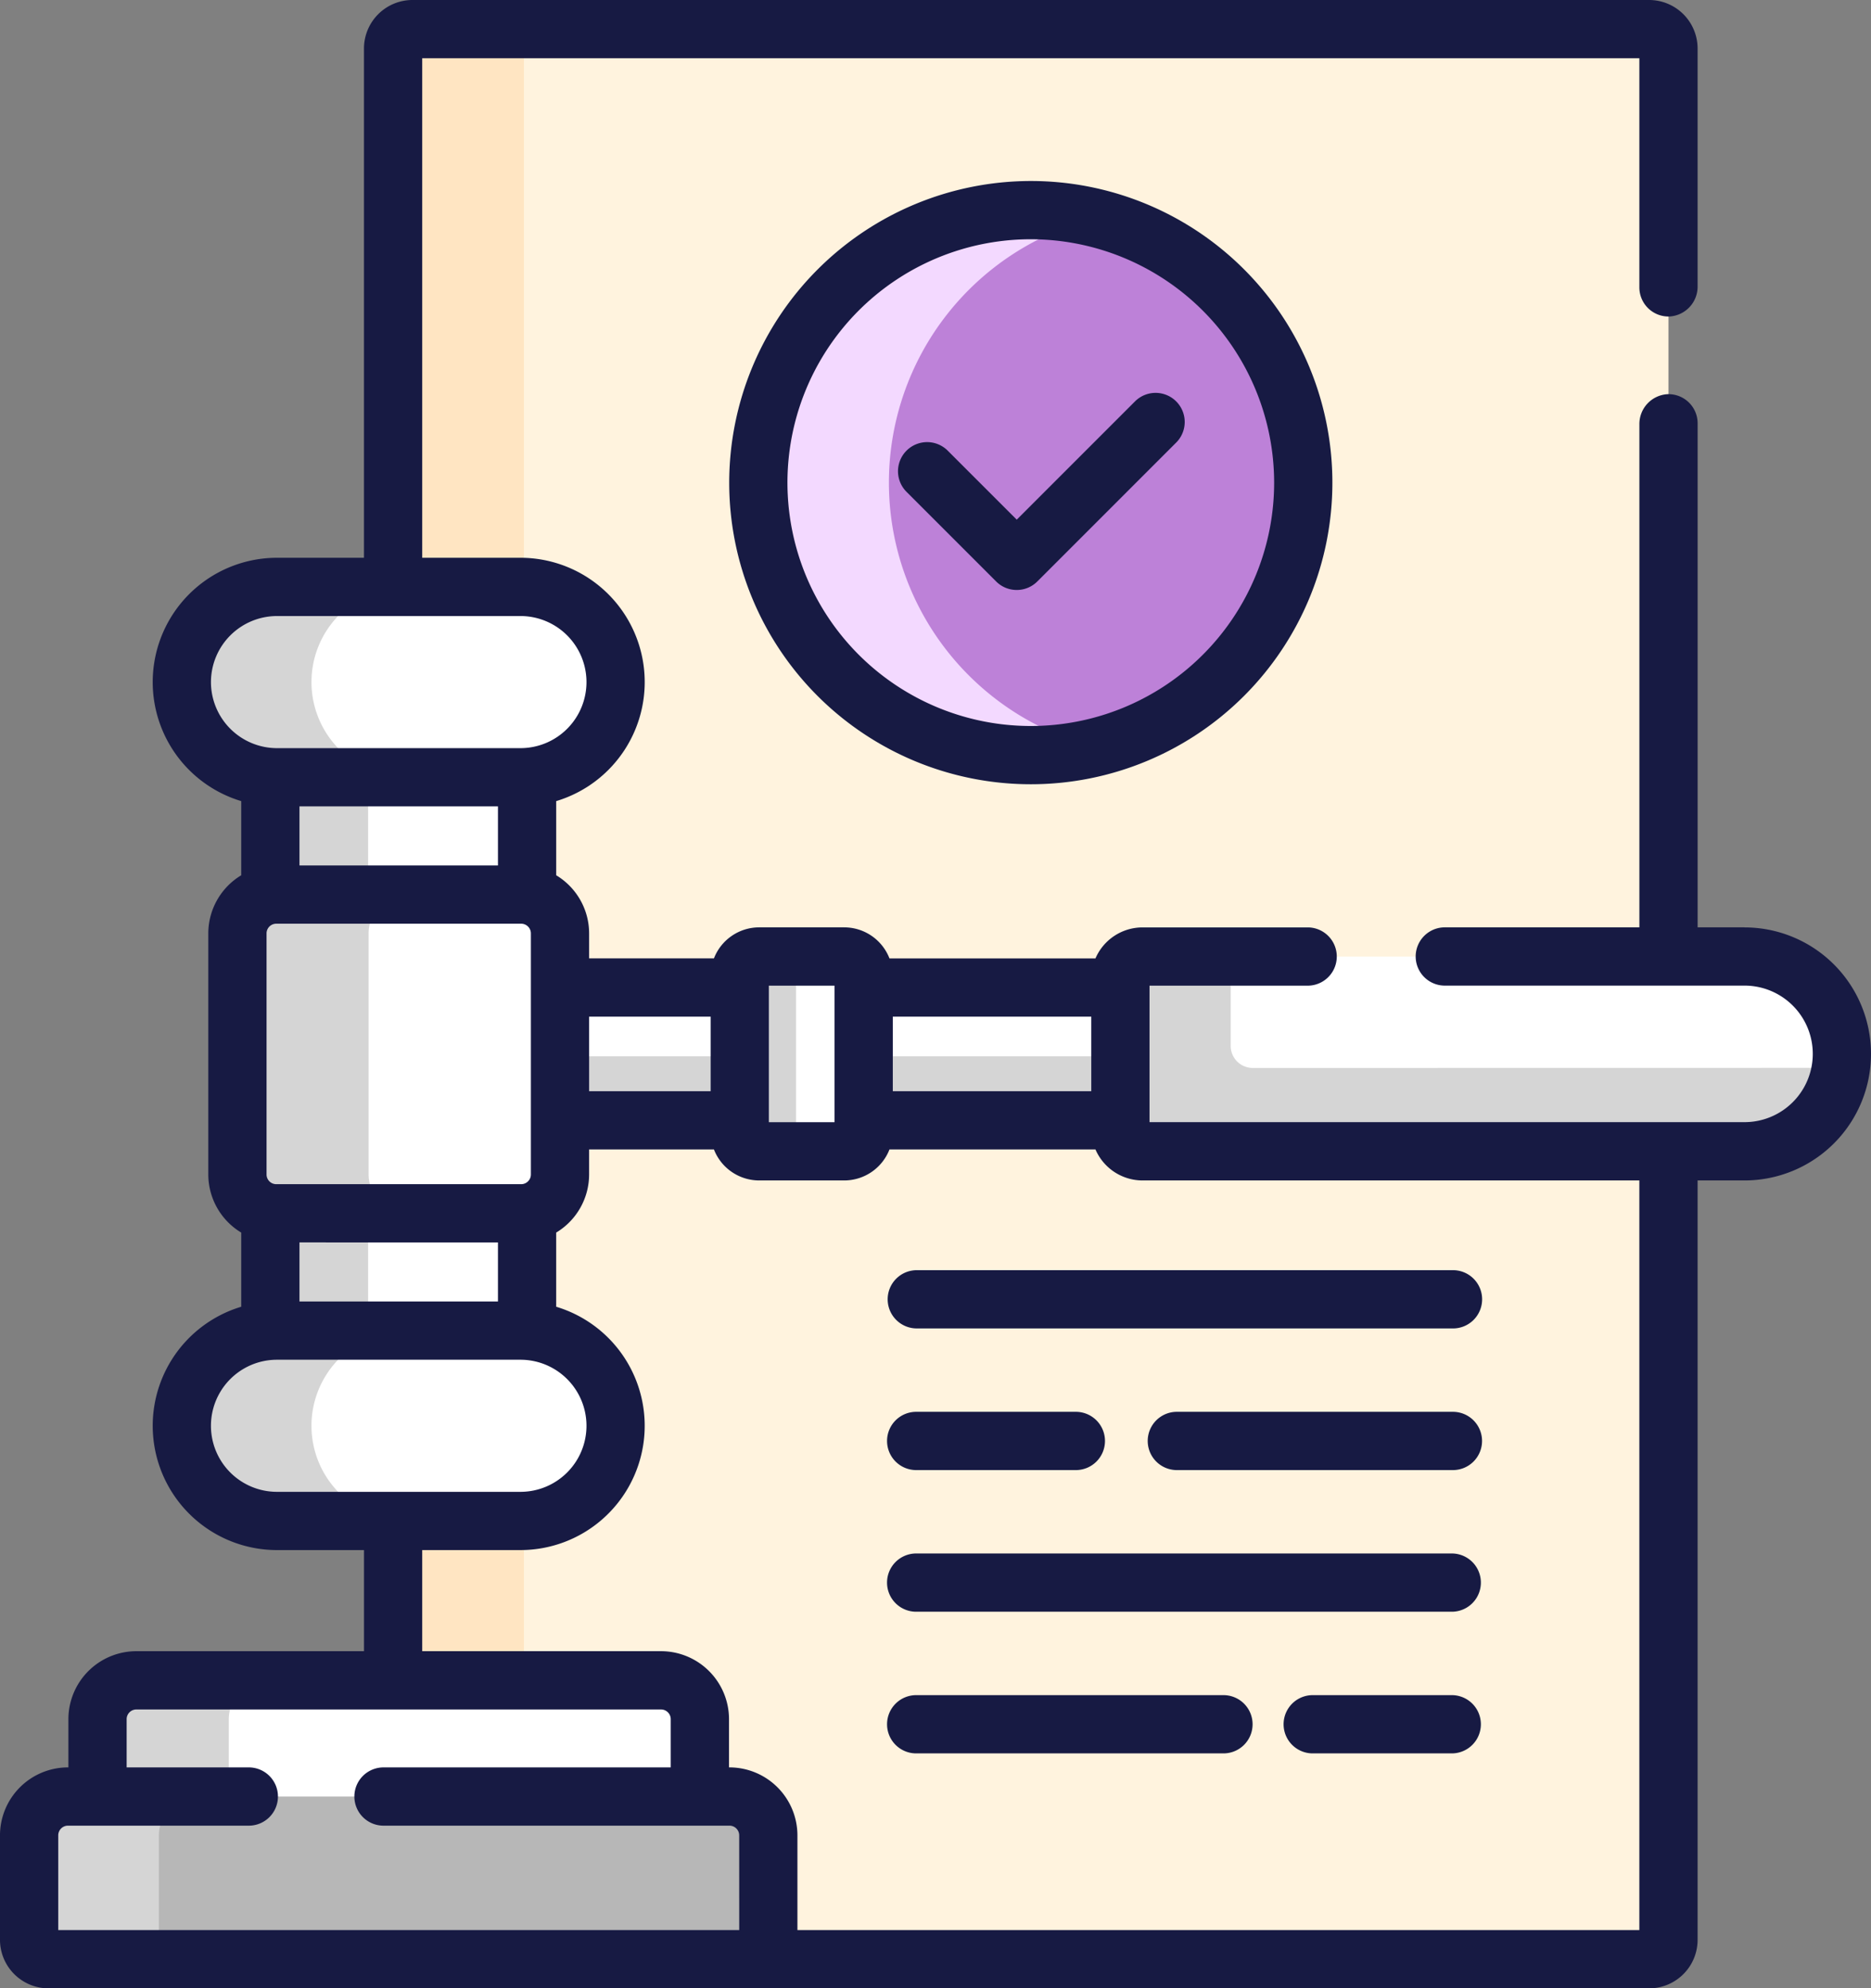 <svg xmlns="http://www.w3.org/2000/svg" width="144.072" height="153.089" viewBox="0 0 144.072 153.089">
  <rect x="0" y="0" width="144.072" height="153.089" fill="#808080" stroke="none"/>
  <g id="Grupo_53444" data-name="Grupo 53444" transform="translate(-280.731 -484.456)">
    <g id="obediente" transform="translate(265.653 484.456)">
      <g id="Grupo_53286" data-name="Grupo 53286" transform="translate(45.348 2.243)">
        <path id="Trazado_98607" data-name="Trazado 98607" d="M213.028,7.5H117.81A1.5,1.5,0,0,0,116.315,9v41.45h9.805a7.327,7.327,0,0,1,.511,14.636v9.09h0a2.988,2.988,0,0,1,2.535,2.952v18.56a2.988,2.988,0,0,1-2.535,2.952h0v9.09a7.327,7.327,0,0,1-.511,14.636h-9.805v12.27h20.634a2.99,2.99,0,0,1,2.99,2.99v5.949s0,.005,0,.008h2.278a2.99,2.99,0,0,1,2.99,2.99V156.1h69.316V9A1.5,1.5,0,0,0,213.028,7.5Z" transform="translate(-116.315 -7.5)" fill="#fff3de"/>
      </g>
      <g id="Grupo_53287" data-name="Grupo 53287" transform="translate(45.348 2.243)">
        <path id="Trazado_98608" data-name="Trazado 98608" d="M126.12,50.445c.089,0,.178,0,.267.007V9a1.5,1.5,0,0,1,1.5-1.5H117.81A1.5,1.5,0,0,0,116.315,9v41.45Z" transform="translate(-116.315 -7.5)" fill="#ffe5c2"/>
        <path id="Trazado_98609" data-name="Trazado 98609" d="M126.12,391.634h-9.805V403.9h10.072V391.627C126.3,391.63,126.21,391.634,126.12,391.634Z" transform="translate(-116.315 -276.773)" fill="#ffe5c2"/>
      </g>
      <g id="Grupo_53305" data-name="Grupo 53305" transform="translate(17.321 45.187)">
        <g id="Grupo_53288" data-name="Grupo 53288" transform="translate(40.879 30.846)">
          <path id="Trazado_98610" data-name="Trazado 98610" d="M159.3,254.29h13.84v10.225H159.3Z" transform="translate(-159.296 -254.29)" fill="#fff"/>
          <path id="Trazado_98611" data-name="Trazado 98611" d="M237.5,254.29H257.27v10.225H237.5Z" transform="translate(-214.118 -254.29)" fill="#fff"/>
        </g>
        <g id="Grupo_53289" data-name="Grupo 53289" transform="translate(40.879 36.141)">
          <path id="Trazado_98612" data-name="Trazado 98612" d="M159.3,272h13.84v4.93H159.3Z" transform="translate(-159.296 -272)" fill="#d5d5d5"/>
          <path id="Trazado_98613" data-name="Trazado 98613" d="M237.5,272H257.27v4.93H237.5Z" transform="translate(-214.118 -272)" fill="#d5d5d5"/>
        </g>
        <g id="Grupo_53290" data-name="Grupo 53290" transform="translate(84.031 28.46)">
          <path id="Trazado_98614" data-name="Trazado 98614" d="M359.172,253.809a7.5,7.5,0,0,1-7.5,7.5H305.32a1.7,1.7,0,0,1-1.7-1.7V248.014a1.7,1.7,0,0,1,1.7-1.7h46.354A7.5,7.5,0,0,1,359.172,253.809Z" transform="translate(-303.616 -246.31)" fill="#fff"/>
        </g>
        <g id="Grupo_53291" data-name="Grupo 53291" transform="translate(84.031 28.46)">
          <path id="Trazado_98615" data-name="Trazado 98615" d="M313.807,254.888a1.7,1.7,0,0,1-1.7-1.7V246.31H305.32a1.7,1.7,0,0,0-1.7,1.7V259.6a1.7,1.7,0,0,0,1.7,1.7h46.354a7.5,7.5,0,0,0,7.42-6.419Z" transform="translate(-303.616 -246.31)" fill="#d5d5d5"/>
        </g>
        <g id="Grupo_53292" data-name="Grupo 53292" transform="translate(54.719 28.46)">
          <path id="Trazado_98616" data-name="Trazado 98616" d="M215.128,247.806v12.007a1.5,1.5,0,0,1-1.495,1.5H207.08a1.5,1.5,0,0,1-1.5-1.5V247.806a1.5,1.5,0,0,1,1.5-1.5h6.553a1.5,1.5,0,0,1,1.495,1.5Z" transform="translate(-205.585 -246.311)" fill="#fff"/>
        </g>
        <g id="Grupo_53293" data-name="Grupo 53293" transform="translate(54.719 28.46)">
          <path id="Trazado_98617" data-name="Trazado 98617" d="M209.92,259.813V247.806a1.5,1.5,0,0,1,1.5-1.5H207.08a1.5,1.5,0,0,0-1.5,1.5v12.007a1.5,1.5,0,0,0,1.5,1.5h4.335A1.5,1.5,0,0,1,209.92,259.813Z" transform="translate(-205.585 -246.311)" fill="#d5d5d5"/>
        </g>
        <g id="Grupo_53294" data-name="Grupo 53294" transform="translate(18.575 14.636)">
          <path id="Trazado_98618" data-name="Trazado 98618" d="M104.016,312.335H85.158a3,3,0,0,1-.455-.038v9.09c.169-.012.339-.02.511-.02H103.96c.172,0,.342.008.511.02V312.3A2.961,2.961,0,0,1,104.016,312.335Z" transform="translate(-84.703 -278.743)" fill="#fff"/>
          <path id="Trazado_98619" data-name="Trazado 98619" d="M85.158,312.335a3,3,0,0,1-.455-.038v9.09c.169-.012.339-.02.511-.02h7.018v-9.032H85.158Z" transform="translate(-84.703 -278.743)" fill="#d5d5d5"/>
          <path id="Trazado_98620" data-name="Trazado 98620" d="M85.158,209.131h18.858a3,3,0,0,1,.455.038v-9.09c-.169.012-.339.02-.511.02H85.214c-.172,0-.342-.008-.511-.02v9.09A3,3,0,0,1,85.158,209.131Z" transform="translate(-84.703 -200.079)" fill="#fff"/>
          <path id="Trazado_98621" data-name="Trazado 98621" d="M85.158,209.13h7.074V200.1H85.214c-.172,0-.342-.008-.511-.02v9.09A3.043,3.043,0,0,1,85.158,209.13Z" transform="translate(-84.703 -200.078)" fill="#d5d5d5"/>
        </g>
        <g id="Grupo_53295" data-name="Grupo 53295" transform="translate(16.041 23.688)">
          <path id="Trazado_98622" data-name="Trazado 98622" d="M101.063,233.342V251.9a2.99,2.99,0,0,1-2.99,2.99H79.215a2.99,2.99,0,0,1-2.99-2.99v-18.56a2.99,2.99,0,0,1,2.99-2.99H98.073A2.99,2.99,0,0,1,101.063,233.342Z" transform="translate(-76.225 -230.352)" fill="#fff"/>
        </g>
        <g id="Grupo_53296" data-name="Grupo 53296" transform="translate(16.041 23.688)">
          <path id="Trazado_98623" data-name="Trazado 98623" d="M86.324,251.9v-18.56a2.99,2.99,0,0,1,2.99-2.99h-10.1a2.99,2.99,0,0,0-2.99,2.99V251.9a2.99,2.99,0,0,0,2.99,2.99h10.1A2.99,2.99,0,0,1,86.324,251.9Z" transform="translate(-76.225 -230.352)" fill="#d5d5d5"/>
        </g>
        <g id="Grupo_53299" data-name="Grupo 53299" transform="translate(0 84.186)">
          <path id="Trazado_98624" data-name="Trazado 98624" d="M86.563,441.931a3.058,3.058,0,0,0,.016-.307v-5.949a2.99,2.99,0,0,0-2.99-2.99h-40.4a2.99,2.99,0,0,0-2.99,2.99v5.949a3.06,3.06,0,0,0,.016.307Z" transform="translate(-34.927 -432.685)" fill="#fff"/>
          <path id="Trazado_98625" data-name="Trazado 98625" d="M50.318,441.931a3.06,3.06,0,0,1-.016-.307v-5.949a2.99,2.99,0,0,1,2.99-2.99H43.185a2.99,2.99,0,0,0-2.99,2.99v5.949a3.06,3.06,0,0,0,.016.307Z" transform="translate(-34.927 -432.685)" fill="#d5d5d5"/>
          <g id="Grupo_53297" data-name="Grupo 53297" transform="translate(0 8.947)">
            <path id="Trazado_98626" data-name="Trazado 98626" d="M79.5,475.134H24.073a1.5,1.5,0,0,1-1.5-1.5V465.6a2.99,2.99,0,0,1,2.99-2.99H76.507a2.99,2.99,0,0,1,2.99,2.99Z" transform="translate(-22.578 -462.608)" fill="#b7b7b7"/>
          </g>
          <g id="Grupo_53298" data-name="Grupo 53298" transform="translate(0 8.947)">
            <path id="Trazado_98627" data-name="Trazado 98627" d="M32.571,473.639V465.6a2.99,2.99,0,0,1,2.99-2.99H25.568a2.99,2.99,0,0,0-2.99,2.99v8.041a1.5,1.5,0,0,0,1.5,1.5h9.993A1.5,1.5,0,0,1,32.571,473.639Z" transform="translate(-22.578 -462.608)" fill="#d5d5d5"/>
          </g>
        </g>
        <g id="Grupo_53304" data-name="Grupo 53304" transform="translate(11.759)">
          <g id="Grupo_53300" data-name="Grupo 53300" transform="translate(0 57.26)">
            <path id="Trazado_98628" data-name="Trazado 98628" d="M95.307,349.961a7.328,7.328,0,0,1-7.328,7.328H69.233a7.328,7.328,0,1,1,0-14.656H87.979A7.328,7.328,0,0,1,95.307,349.961Z" transform="translate(-61.905 -342.633)" fill="#fff"/>
          </g>
          <g id="Grupo_53301" data-name="Grupo 53301" transform="translate(0 57.26)">
            <path id="Trazado_98629" data-name="Trazado 98629" d="M71.887,349.961a7.328,7.328,0,0,1,7.328-7.328H69.233a7.328,7.328,0,1,0,0,14.656h9.982A7.328,7.328,0,0,1,71.887,349.961Z" transform="translate(-61.905 -342.633)" fill="#d5d5d5"/>
          </g>
          <g id="Grupo_53302" data-name="Grupo 53302" transform="translate(0)">
            <path id="Trazado_98630" data-name="Trazado 98630" d="M95.307,158.456a7.328,7.328,0,0,1-7.328,7.328H69.233a7.328,7.328,0,0,1,0-14.656H87.979A7.328,7.328,0,0,1,95.307,158.456Z" transform="translate(-61.905 -151.128)" fill="#fff"/>
          </g>
          <g id="Grupo_53303" data-name="Grupo 53303">
            <path id="Trazado_98631" data-name="Trazado 98631" d="M71.887,158.456a7.328,7.328,0,0,1,7.328-7.328H69.233a7.328,7.328,0,0,0,0,14.656h9.982A7.328,7.328,0,0,1,71.887,158.456Z" transform="translate(-61.905 -151.128)" fill="#d5d5d5"/>
          </g>
        </g>
      </g>
      <g id="Grupo_53308" data-name="Grupo 53308" transform="translate(73.471 16.178)">
        <g id="Grupo_53306" data-name="Grupo 53306">
          <circle id="Elipse_9" data-name="Elipse 9" cx="20.981" cy="20.981" r="20.981" fill="#bd81d8"/>
        </g>
        <g id="Grupo_53307" data-name="Grupo 53307" transform="translate(0)">
          <path id="Trazado_98632" data-name="Trazado 98632" d="M220.427,75.088a20.986,20.986,0,0,1,15.953-20.37,20.981,20.981,0,1,0,0,40.74A20.986,20.986,0,0,1,220.427,75.088Z" transform="translate(-210.372 -54.107)" fill="#f3d9ff"/>
        </g>
      </g>
      <g id="Grupo_53309" data-name="Grupo 53309" transform="translate(15.078 0)">
        <path id="Trazado_98633" data-name="Trazado 98633" d="M149.409,71.4H145.8V32.591a2.243,2.243,0,0,0-2.311-2.242,2.3,2.3,0,0,0-2.174,2.336V71.4h-15.03a2.243,2.243,0,0,0,0,4.485h23.126a5.256,5.256,0,0,1,0,10.512H103.594V75.889h12.224a2.243,2.243,0,0,0,0-4.485H103.055a3.951,3.951,0,0,0-3.623,2.386H83.569A3.741,3.741,0,0,0,80.088,71.4H73.535a3.741,3.741,0,0,0-3.481,2.386H60.442V71.865a5.229,5.229,0,0,0-2.535-4.475V61.68a9.57,9.57,0,0,0-2.753-18.735H47.59V4.485h93.723V22.126a2.243,2.243,0,0,0,2.311,2.242,2.3,2.3,0,0,0,2.174-2.335V3.738A3.737,3.737,0,0,0,142.06,0H46.843a3.737,3.737,0,0,0-3.738,3.738V42.945h-6.7A9.57,9.57,0,0,0,33.653,61.68v5.71a5.229,5.229,0,0,0-2.535,4.475v18.56A5.229,5.229,0,0,0,33.653,94.9v5.71a9.57,9.57,0,0,0,2.754,18.735h6.7v7.785H25.578a5.239,5.239,0,0,0-5.233,5.233v3.714h-.035a5.239,5.239,0,0,0-5.233,5.233v8.041a3.742,3.742,0,0,0,3.738,3.738H142.06a3.737,3.737,0,0,0,3.738-3.738V90.886h3.611a9.741,9.741,0,0,0,0-19.482ZM83.826,78.276H99.109v5.74H83.826ZM74.282,75.89h5.058V86.4H74.282Zm-13.84,2.386H69.8v5.74H60.442Zm-29.12-25.76a5.091,5.091,0,0,1,5.085-5.085H55.153a5.085,5.085,0,1,1,0,10.171H36.407A5.091,5.091,0,0,1,31.322,52.515Zm5.029,38.658a.748.748,0,0,1-.748-.748V71.866a.748.748,0,0,1,.748-.747H55.209a.748.748,0,0,1,.748.747v18.56a.748.748,0,0,1-.748.748Zm17.071,4.485v4.547H38.138V95.658ZM38.138,66.633V62.086H53.422v4.547Zm-1.731,48.228a5.085,5.085,0,0,1,0-10.171H55.153a5.085,5.085,0,0,1,0,10.171ZM72,148.6H19.563V141.31a.748.748,0,0,1,.747-.747h13.88a2.243,2.243,0,1,0,0-4.485h-9.36v-3.714a.748.748,0,0,1,.748-.747h40.4a.748.748,0,0,1,.748.747v3.714H44.656a2.243,2.243,0,1,0,0,4.485H71.25a.748.748,0,0,1,.748.747Zm69.316,0H76.482V141.31a5.239,5.239,0,0,0-5.233-5.233h-.035v-3.714a5.239,5.239,0,0,0-5.233-5.233H47.59v-7.785h7.563a9.57,9.57,0,0,0,2.753-18.735V94.9a5.229,5.229,0,0,0,2.535-4.475V88.5h9.612a3.741,3.741,0,0,0,3.481,2.386h6.553A3.741,3.741,0,0,0,83.569,88.5H99.432a3.951,3.951,0,0,0,3.623,2.386h38.257V148.6Z" transform="translate(-15.078 0)" fill="#171a43"/>
        <path id="Trazado_98634" data-name="Trazado 98634" d="M202.872,69.83A23.223,23.223,0,1,0,226.1,46.607,23.249,23.249,0,0,0,202.872,69.83Zm41.961,0A18.738,18.738,0,1,1,226.1,51.092,18.759,18.759,0,0,1,244.833,69.83Z" transform="translate(-146.721 -32.671)" fill="#171a43"/>
        <path id="Trazado_98635" data-name="Trazado 98635" d="M250.172,105.61A2.242,2.242,0,1,0,247,108.781l6.9,6.9a2.243,2.243,0,0,0,3.172,0l10.692-10.692a2.242,2.242,0,0,0-3.171-3.171l-9.106,9.106Z" transform="translate(-177.195 -70.913)" fill="#171a43"/>
        <path id="Trazado_98636" data-name="Trazado 98636" d="M243.681,329.312a2.242,2.242,0,0,0,2.243,2.243h41.241a2.243,2.243,0,1,0,0-4.485H245.924A2.242,2.242,0,0,0,243.681,329.312Z" transform="translate(-175.328 -229.275)" fill="#171a43"/>
        <path id="Trazado_98637" data-name="Trazado 98637" d="M334,363.546H312.742a2.243,2.243,0,0,0,0,4.485H334a2.243,2.243,0,1,0,0-4.485Z" transform="translate(-222.169 -254.845)" fill="#171a43"/>
        <path id="Trazado_98638" data-name="Trazado 98638" d="M245.924,368.031h12.2a2.243,2.243,0,1,0,0-4.485h-12.2a2.243,2.243,0,1,0,0,4.485Z" transform="translate(-175.328 -254.845)" fill="#171a43"/>
        <path id="Trazado_98639" data-name="Trazado 98639" d="M287.164,400.023H245.923a2.243,2.243,0,1,0,0,4.485h41.241a2.243,2.243,0,0,0,0-4.485Z" transform="translate(-175.328 -280.416)" fill="#171a43"/>
        <path id="Trazado_98640" data-name="Trazado 98640" d="M358.539,436.5h-10.8a2.243,2.243,0,0,0,0,4.485h10.8a2.243,2.243,0,0,0,0-4.485Z" transform="translate(-246.703 -305.986)" fill="#171a43"/>
        <path id="Trazado_98641" data-name="Trazado 98641" d="M269.49,436.5H245.924a2.243,2.243,0,1,0,0,4.485H269.49a2.243,2.243,0,1,0,0-4.485Z" transform="translate(-175.328 -305.986)" fill="#171a43"/>
      </g>
    </g>
  </g>
</svg>
